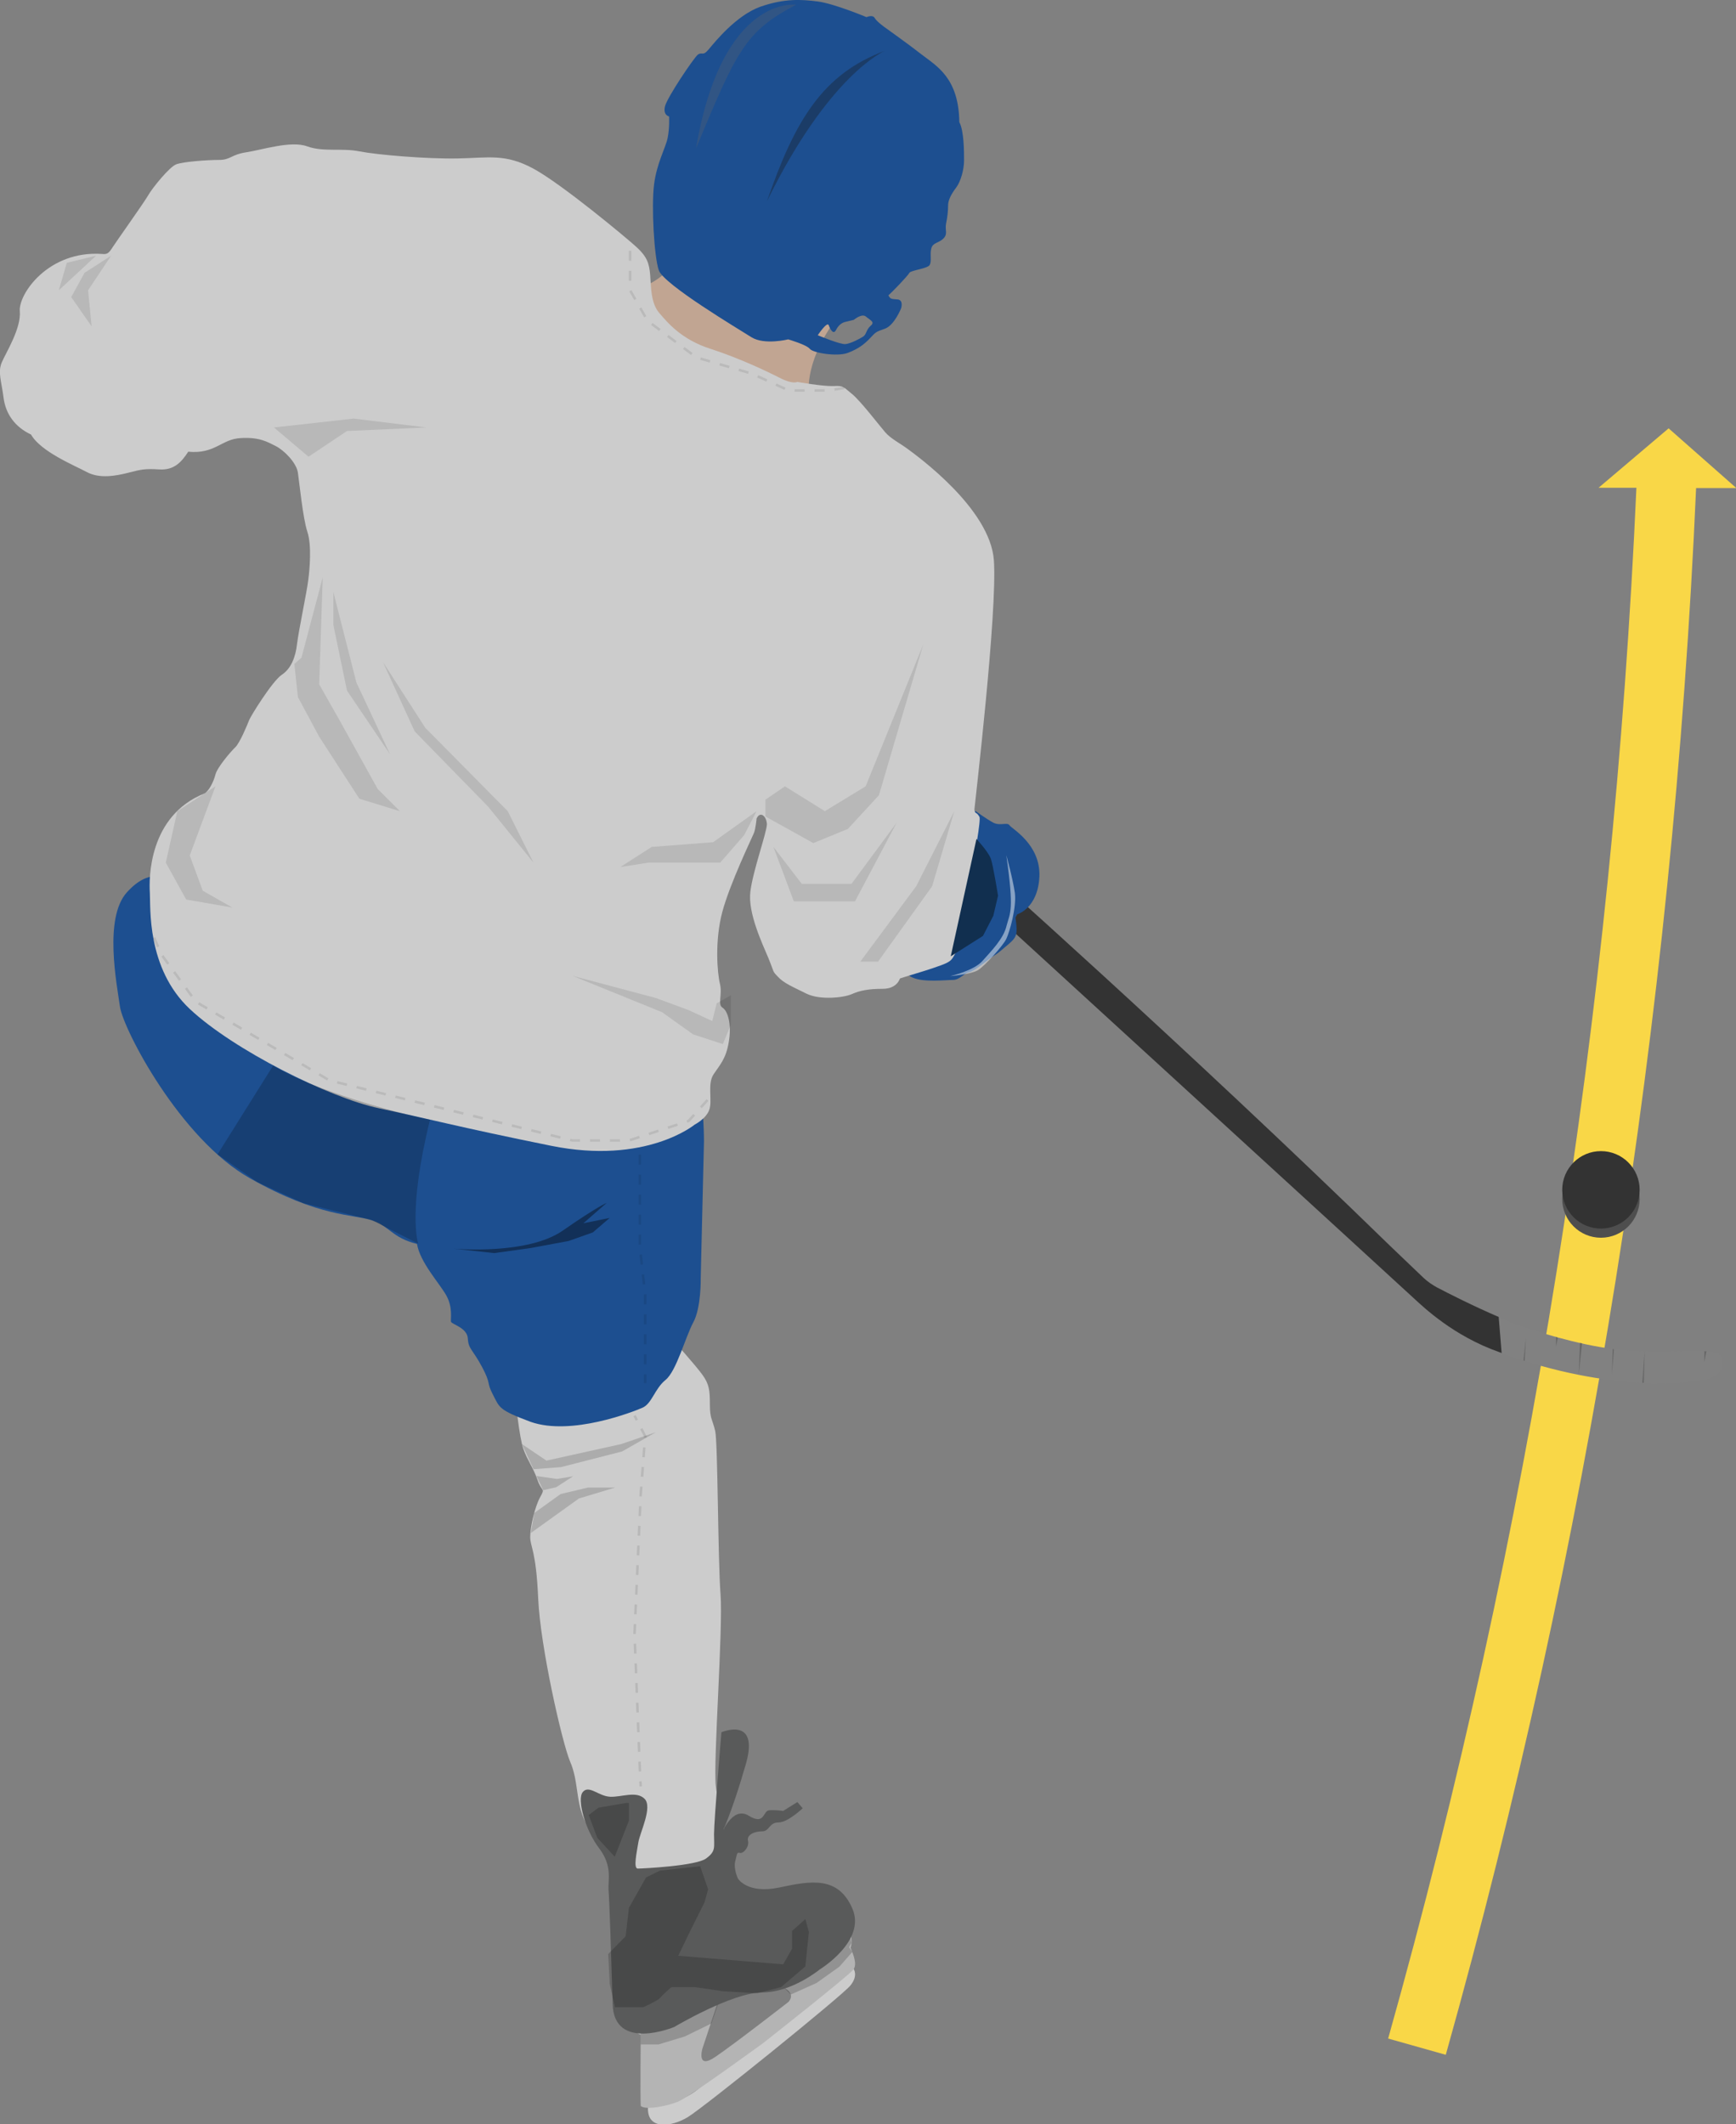 <?xml version="1.0" encoding="utf-8"?>
<!-- Generator: Adobe Illustrator 20.1.0, SVG Export Plug-In . SVG Version: 6.00 Build 0)  -->
<!DOCTYPE svg PUBLIC "-//W3C//DTD SVG 1.1//EN" "http://www.w3.org/Graphics/SVG/1.1/DTD/svg11.dtd">
<svg version="1.1" id="Layer_1" xmlns="http://www.w3.org/2000/svg" xmlns:xlink="http://www.w3.org/1999/xlink" x="0px" y="0px"
	 viewBox="0 0 587.4 718.6" style="enable-background:new 0 0 587.4 718.6;" xml:space="preserve">
<rect x="0" y="0" width="587.4" height="718.6" fill="#808080" stroke="none"/>
<style type="text/css">
	.st0{fill:#F9D747;}
	.st1{fill:#818181;}
	.st2{fill:#333333;}
	.st3{fill:#676767;}
	.st4{fill:#C1A592;}
	.st5{fill:#1D4F90;}
	.st6{fill:#CCCCCC;}
	.st7{fill:#B4B4B4;}
	.st8{opacity:0.19;fill:#010101;}
	.st9{fill:#595A5A;}
	.st10{fill:#4E4E4E;}
	.st11{opacity:0.34;fill:#1A1A1A;}
	.st12{opacity:0.28;fill:#676767;}
	.st13{fill:none;stroke:#333333;stroke-width:3.382;stroke-miterlimit:10;}
	.st14{opacity:0.16;fill:#010101;}
	.st15{opacity:0.2;fill:#010101;}
	.st16{opacity:0.39;fill:#010101;}
	.st17{opacity:0.1;}
	.st18{fill:#010101;}
	.st19{fill:none;stroke:#010101;stroke-width:0.846;stroke-miterlimit:10;}
	.st20{fill:none;stroke:#010101;stroke-width:0.846;stroke-miterlimit:10;stroke-dasharray:3.326,3.326;}
	.st21{opacity:9.000000e-02;fill:none;stroke:#010101;stroke-width:0.846;stroke-miterlimit:10;stroke-dasharray:3.382;}
	.st22{fill:#112F4F;}
	.st23{opacity:0.47;fill:#FFFFFF;}
</style>
<g>
	<path class="st0" d="M587.4,165l-22.8-20.1L540.9,165h12.8c-7.9,177.9-36.1,354.3-84,524.6l19.5,5.5c48.3-172,76.8-350.3,84.7-530
		H587.4z"/>
	<g>
		<path class="st1" d="M577.4,457.1c-5.8-0.3-10.4,0.3-22.3,0s-24.7-3.4-37.9-7.6c-3.1-1-6.7-2.4-10.3-4l1,12.2
			c37.7,13.7,64.3,10.1,69.4,8.9c5.2-1.2,5.5-4.3,5.5-5.5C582.9,459.8,583.3,457.4,577.4,457.1z"/>
		<path class="st2" d="M486.2,435.5c-1.6-0.9-3.1-1.9-4.5-3.2c-2.2-2.1-6.2-5.9-11.4-10.9c-69.9-68.1-142.3-132.3-142.3-132.3
			l-8.2,4.9c0,0,155.2,142,158.5,145.1c3.4,3.1,13.4,12.8,29,18.3c0.3,0.1,0.5,0.2,0.8,0.3l-1-12.2
			C498.7,441.9,490.2,437.6,486.2,435.5z"/>
	</g>
	<polygon class="st3" points="516.3,452.6 515.5,460.2 515.9,460.4 	"/>
	<polygon class="st3" points="527.1,452.6 526.5,455.6 526.5,452.2 	"/>
	<polygon class="st3" points="534.6,454.3 534.2,465 535.3,454.4 	"/>
	<polygon class="st3" points="546.1,456.5 545.4,465 545.7,456.3 	"/>
	<polygon class="st3" points="556.2,467.8 556.5,457.1 555.7,467.7 	"/>
	<polygon class="st3" points="577.4,457.1 576.7,460.7 576.7,457.1 	"/>
	<path class="st4" d="M273.8,134.8c0,0-2.1-9.5,6.4-22.9c8.6-13.4-6.7-12.8-6.7-12.8L239,86.6h-8.6c0,0-7.3,9.8-14.1,10.4
		s-8.6,11-8.6,11l37.5,26.9l25.1,10.1L273.8,134.8z"/>
	<path class="st5" d="M330,274.3c0,0,3.7,2.7,6.1,4c2.4,1.2,4.7-0.3,5.5,0.9c0.8,1.2,10.5,6.4,10.1,17.3
		c-0.5,10.8-7.5,12.8-7.5,12.8l-0.6,1.1c0,0,0.6,3.7,0.3,5.3c-0.3,1.7-1.5,2.7-3,4c-1.5,1.2-2.9,2.6-4.3,3.4
		c-1.4,0.8-6.9,5.5-8.7,5.8s-3.1,2.6-5.5,2.6s-9.8,0.9-13.6-0.8c-3.8-1.7,0-3.2,0-3.2L330,274.3z"/>
	<path class="st6" d="M288.8,666c0,0,1.7,2.2-1,5.6s-49.5,41.2-55.1,44.6s-14.2,4.5-13.4-3.8c5.6-0.1,12.1-1.9,16.4-5.3
		s49.7-38.3,49.7-38.3l2.6-4.4L288.8,666z"/>
	<path class="st6" d="M227.6,453.2c0,0,7.8,8.7,10.1,11.9c2.3,3.2,2.5,5.3,2.5,10.1c0,4.8,0.9,5,1.8,8.9c0.9,3.9,0.9,43.5,1.8,55.2
		c0.9,11.7-2.5,56.4-1.6,64.8c0.9,8.5,4.7,14.2,1.8,17.6c-2.9,3.4,1.7,7.6-5.7,9.2c-7.3,1.6-18.3,2.7-21.8,2.5s-16.3-11.9-19-18.3
		c-2.7-6.4-1.8-12.8-4.6-19.2c-2.7-6.4-10.1-38.9-10.8-55.2c-0.7-16.3-2.7-17.4-2.7-20.8c0-3.4,1.6-10.3,3.4-13.5
		c1.8-3.2,0.5-1.6-0.9-5.7s-3.4-6.6-4.8-10.5s-2.7-17-2.7-17l1.1-18.8L227.6,453.2z"/>
	<path class="st7" d="M287.8,654.3c0,0,0.8,3,0,4.5c0.9,2.4,2.3,5.5,1,7.4S258.4,691,258.4,691s-25.4,18.6-29.1,20
		c-3.7,1.5-11,2.9-12.5,1.4c-0.2-4,0-24.1,0-24.1s-1.3-0.3-1.5-1.3c-0.2-0.9,6.8-0.7,12.9-2.5s15.2-8.7,15.2-8.7l-5.7,17.1
		c0,0-2.2,7.3,4.2,3s24.9-18.7,24.9-18.7s2.4-2.4-0.9-4.4s-7-4.4-7-4.4s4.1-0.9,8.1-1.8c4-0.9,17.6-12.5,17.6-12.5H287.8z"/>
	<polygon class="st8" points="288.4,660.3 284,665.3 276.3,670.8 267.6,674.7 262.6,669.9 280.8,656.4 285.7,653 287.4,653.6 
		288.1,657.3 287.3,658.7 	"/>
	<polygon class="st8" points="240.7,684.5 231.7,688.9 222.8,691.6 216.8,691.6 216.8,685 242.1,676.1 243.2,677.3 	"/>
	<path class="st9" d="M244.1,586c0,0,13.1-5.7,8.2,11c-4.8,16.7-8.2,23.4-8.2,23.4s3.7-9.6,9.2-6.2c5.5,3.4,4.8-1.6,6.9-1.8
		c2.1-0.2,4.8,0.2,4.8,0.2l4.8-3l1.8,2.1c0,0-5,4.8-8.2,4.8c-3.2,0-3,3-5.5,3s-5.3,1.1-4.8,3.2c0.5,2.1-1.6,4.4-2.7,4.1
		c-1.1-0.2-0.9,0-1.6,2.7s0.9,6,0.9,6s3.2,5.3,14,3c10.8-2.3,19.9-3.9,24.7,7.1c4.8,11-11,20.6-11,20.6s-9.4,7.8-19.5,7.8
		c-10.1,0-29.8,11.7-29.8,11.7s-20.4,8.5-20.8-7.8c-0.5-16.3-1.1-35.5-1.4-38.7c-0.2-3.2,1.4-8-3.2-14c-4.6-6-7.6-16.5-5.5-19
		c2.1-2.5,5.3,1.4,9.2,1.6c3.9,0.2,8.9-2.1,11.7,0.7s-1.6,11.5-2.1,14.7c-0.5,3.2-1.8,8.9-0.2,8.9s19.7-0.9,23.1-3.4
		c3.4-2.5,2.7-3.7,2.7-8.2C241.6,615.8,244.1,586,244.1,586z"/>
	<path class="st5" d="M228.6,360.9c0,0,6.4,5.3,8,9.2s1.6,16,1.6,16l-1.1,46.3c0,0,0.2,9.9-2.5,14.9c-2.7,5-5.7,16.5-9.4,19.5
		c-3.7,3-4.6,8-7.8,9.4c-3.2,1.4-24.1,9.6-37.8,4.8c-11-4.1-10.5-4.8-12.8-9.2c-2.3-4.4-0.5-3.4-3.7-9.4c-3.2-6-4.6-6-4.8-9.6
		c-0.2-3.7-5.5-4.8-5.7-5.7c-0.2-0.9,0.7-4.8-1.6-8.9s-8.9-11.2-9.9-17.4c-8.5-2.1-9.2-6-15.3-8c-6.2-2.1-17.6-0.9-41.2-14.2
		c-23.6-13.3-42.8-50.2-44-58c-1.1-7.8-5.5-30,2.3-38.7s13.3-4.4,13.3-4.4l2.5,18.1l30.5,24.3l39.4,19.9l63.2,16.7l27.7-18.8
		L228.6,360.9z"/>
	<path class="st6" d="M256,276.9c0,0-0.3,3.4-0.9,4.9c-0.6,1.5-8.1,17-10.7,26.7c-2.6,9.8-1.7,20.6-0.8,24.3s-0.9,7,0.9,8.1
		c1.8,1.1,3.1,5.7,2.1,11.5c-0.9,5.8-3.1,7.9-5.2,11.1c-2.1,3.2-0.3,8.9-1.4,11.9c-1.1,3.1-4.9,5-4.9,5s-16.5,13.7-48.6,7.2
		s-41.7-9.2-58.3-12.7s-49.2-19.7-64-33.6C49.5,327.5,51,306.7,50.7,302c-0.3-4.7-0.5-26,18.5-33.6c1.5-0.8,3.1-4,3.7-6.4
		s5.2-7.8,6.7-9.2c1.5-1.4,4.1-7.6,4.7-9.2c0.6-1.5,7.8-13.1,11-15.3c3.2-2.1,4.7-6,5.2-10.4c0.5-4.4,3.4-18,3.8-21.7
		c0.5-3.7,1.2-11.8-0.3-16.3s-2.7-16.6-3.2-20c-0.5-3.4-4.7-7.6-7.5-9s-5.5-3.1-11.9-2.7c-6.4,0.3-8.7,5.5-17.7,4.6
		c-2.4,3.7-4.9,6.3-9.8,6s-6.1,0-10.4,1.1s-9.8,2.1-14.1-0.2s-15.6-6.9-18.9-12.7c-5.5-2.6-8.6-7-9.3-12.5s-2-8.6-0.6-11.9
		s6.6-11.5,6.1-17.3c-0.5-5.8,9.6-20.6,27.8-19.4c1.7,0.2,2.3-0.2,3.5-2.1S48.4,69,50,66.3c1.5-2.7,7.3-9.8,9.6-10.7
		c2.3-0.9,10.5-1.5,14.5-1.5s4-1.8,9.3-2.6s15-4,20.5-2c5.5,2,11.6,0.5,17.7,1.7s22.8,2.6,33.3,2.4c10.5-0.2,16-1.7,25.5,3.4
		s31.5,23.4,35,26.6c3.5,3.2,4.3,5.5,4.6,9.5c0.3,4,0.2,9.5,3.1,12.8c2.9,3.4,7.6,9,17.3,12.1c9.6,3.1,18.9,7.5,23.4,9.8
		c4.4,2.3,6,1.4,6,1.4s8.4,1.5,12.1,1.4c3.7-0.2,3.4,0.3,6.3,2.6s9.3,10.7,11.3,13c2,2.3,5,3.7,7.8,5.8s27.8,20,29,37.6
		c1.2,17.6-6.3,80.9-6.6,84.3c0.3,1.7,0.6,0.5,1.7,2.4c1.1,2-8.1,46.1-8.1,46.1c-1.1,2.1-1.5,2.6-3.1,3.4s-7.2,2.6-9.9,3.4
		s-5.8,1.8-5.8,1.8s-0.9,3.5-5.8,3.5c-4.9,0-7.8,0.6-10.5,1.8c-2.7,1.2-10.8,2.1-15.4-0.2c-4.6-2.3-7.6-3.5-9.6-5.7
		c-2-2.1-1.1-1.2-3.2-6.3c-2.1-5-7-15.3-6.1-22.5c0.9-7.2,5.5-19.8,5.6-22.8C259.3,275.8,257.1,274.4,256,276.9z"/>
	<circle class="st10" cx="541.7" cy="405.6" r="13.1"/>
	<circle class="st2" cx="541.7" cy="402.5" r="13.1"/>
	<path class="st5" d="M324.6,41.3c-0.2-15.1-7.8-19-12.8-22.9c-5-3.9-9.9-7.3-11.5-8.5c-1.6-1.1-3.7-2.7-4.4-3.9
		c-0.7-1.1-2.7-0.2-2.7-0.2s-11-4.6-16.5-5.3s-11.2-1.1-19.5,1.8c-8.2,3-15.3,11.9-17.4,14.4s-2.1,0.7-3.7,1.8
		C234.6,19.8,225.7,33,225,36c-0.7,3,1.4,3.4,1.4,3.4s0.2,3.9-0.5,7.3c-0.7,3.4-3.7,8.5-4.6,15.8c-0.9,7.3,0,24.1,1.6,28.9
		c1.6,4.8,27,19.9,31.4,22.7c4.4,2.7,12.4,0.7,12.4,0.7s6.2,1.8,7.3,3.2c1.1,1.4,9.2,2.7,12.8,1.4c3.7-1.4,5.7-3,7.6-5
		s1.8-2.1,5-3.2c3.2-1.1,5.5-6.9,5.5-6.9s0.9-2.7-1.1-3c-2.1-0.2-2.5,0-3.2-1.4c1.1-0.9,6.6-6.6,7.1-7.6c0.5-0.9,6.2-1.4,6.9-2.7
		c0.7-1.4,0-3.4,0.5-5.5s2.5-1.8,4.1-3.4c1.6-1.6,0.5-2.7,0.9-5c0.5-2.3,0.7-4.4,0.7-6.2s1.1-3.9,2.7-6c1.6-2.1,2.7-6.2,2.7-9.2
		S326.2,44.3,324.6,41.3z M294.6,110.2c-1.6,1.4-1.4,3-2.6,3.7c-1.1,0.7-4.1,2.3-5.9,2.5c-1.8,0.2-9.4-3-9.4-3s3.2-4.8,3.7-3.4
		s1.6,3.4,2.5,1.6c0.9-1.8,2.2-2.5,3.1-2.7s2.9-0.7,2.9-0.7s2.7-2.3,4.1-1.1S296.2,108.9,294.6,110.2z"/>
	<path class="st11" d="M299.4,17.2c0,0-18.8,7.8-39.9,50.9C269,40.6,278.4,25,299.4,17.2z"/>
	<path class="st12" d="M269.4,1.6c0,0-25-3.6-33.9,48.6C249.3,17.2,252,10.7,269.4,1.6z"/>
	<path class="st13" d="M494.1,692.3"/>
	<polygon class="st14" points="176.6,488.5 184.9,494.1 210.2,488.5 221.9,484.5 210.5,491 189.8,496.3 180.5,497 	"/>
	<polygon class="st14" points="181.5,499.3 188.4,500.3 193.9,499.4 188.2,503.1 183.8,504.1 	"/>
	<polygon class="st14" points="179.6,518.6 195.9,506.9 208.2,503.2 199,503.2 189.7,505.4 180.8,511.8 	"/>
	<path class="st15" d="M92.4,360.5l-18.8,30l13.5,9.4l15.5,7.1l23.1,5.7l15.8,8c0,0-3.7-10.8,4-41.9
		C133,376.2,106.2,368.8,92.4,360.5z"/>
	<path class="st16" d="M153.5,422.4c1,0.1,25.1,2.1,36.9-6.1c11.8-8.2,14.9-9.4,14.9-9.4l-7.9,6.9l8.9-1.8l-5.7,4.9l-8.2,2.9
		l-12.9,2.4l-12.3,1.7L153.5,422.4z"/>
	<g class="st17">
		<polygon class="st18" points="72.9,266 64.2,289.4 68.6,301.3 78.6,307 63,304.3 56.1,291.8 60,274.4 		"/>
		<polygon class="st18" points="247.3,336.7 247.3,346.6 244.6,353.2 234.5,349.9 224,342.4 193.7,330.1 221.9,337.6 233,341.7 
			241,345.4 242.5,339.4 		"/>
		<polygon class="st18" points="251.8,282.5 243.7,291.8 219.5,291.8 209.9,293.3 220.5,286.5 241.3,284.9 256,274.4 		"/>
		<polygon class="st18" points="92.7,144.6 119.7,141.6 144.2,144.6 117.4,145.8 104.4,154.5 		"/>
		<polygon class="st18" points="32.5,86.5 19.9,98.2 22.6,88.9 		"/>
		<polygon class="st18" points="37.6,86.5 29.8,98.2 31,110.4 24.1,100.5 28.6,92.3 		"/>
		<polygon class="st18" points="265.6,266 279.1,274.4 292.9,266 312.4,218 297.4,269 286.9,280.4 275.2,285.2 259,276.2 259,270.5 
					"/>
		<polygon class="st18" points="303.4,278.3 288.1,299 271.3,299 261.7,286.5 268.6,304.9 289.3,304.9 		"/>
		<polygon class="st18" points="297.1,325.3 315.4,299.8 322.9,274.4 310,299.8 291.1,325.3 		"/>
		<polygon class="st18" points="109.2,195.3 108,231.5 114.3,242.6 127.8,266.9 135.3,274.4 121.6,270.2 108,249.2 100.8,235.8 
			99.6,224.6 102,222.5 		"/>
		<polygon class="st18" points="112.8,211.4 117.4,233.6 132,255.2 120.6,230.9 112.8,200.3 		"/>
		<polygon class="st18" points="129.6,224 143.9,246.2 171.8,274.4 180.5,291.8 165.2,272.9 140.3,247.4 		"/>
	</g>
	<g class="st17">
		<g>
			<line class="st19" x1="214.7" y1="478.9" x2="215.5" y2="480.4"/>
			<polyline class="st20" points="217,483.3 218.3,485.8 216.8,505.4 214.7,552.7 216.5,598.4 216.6,601 			"/>
			<line class="st19" x1="216.7" y1="602.6" x2="216.8" y2="604.3"/>
		</g>
	</g>
	<polyline class="st21" points="239.4,372.1 233,379.2 212.8,385.8 193.7,385.8 111.5,365.5 66.3,338.9 54.7,323 51.7,316.2 	"/>
	<polyline class="st21" points="216.5,390.6 216.5,421.7 218.3,438 218.3,467.9 	"/>
	<path class="st8" d="M268,653.2v6l-3,5.3l-35.5-2.9l4.1-8.5l4.8-9.6l1.2-4.4l-2.7-7.8l-13.6,1.5l-4.7,2.3l-5.8,10.3l-1.1,9.6
		l-5.9,6l0.5,10.1l1.8,7.9h9.6c0,0,4.8-2.2,5.5-3s3.7-3.8,4.2-3.8s7.7,0,7.7,0l9.6,1.4l11.5,0.7l8.1-2.1l8.2-7l1.2-11.6l-1.2-4.4
		L268,653.2z"/>
	<polygon class="st8" points="212.8,609.9 212.8,615.9 208,628.1 202.1,621.7 199.2,614 202.5,611.5 211.9,609.9 	"/>
	<path class="st22" d="M330.4,283.8c0,0,4.1,4.4,4.9,6.8s2.4,12.4,2.4,12.4l-1.6,6.8l-3.5,6.8l-10.9,6.9L330.4,283.8z"/>
	<path class="st23" d="M340.5,289.3c0,0,2.2,7.9,2.9,12.8c0.6,4.9-1.8,13.2-2.9,15.5c-1,2.2-7.3,9.2-9.6,10.6s-9.4,2-9.4,2
		s8-1.8,10.9-5.1c2.9-3.3,7.2-7.5,8.2-12C341.8,308.6,343.2,308.2,340.5,289.3z"/>
	<polyline class="st21" points="285.7,131.2 280.6,132.1 273.6,132.1 266.9,132.1 254.4,126.4 235.6,120.9 219.1,108.5 213.2,98.2 
		213.2,89.4 213.2,83.5 	"/>
</g>
</svg>

